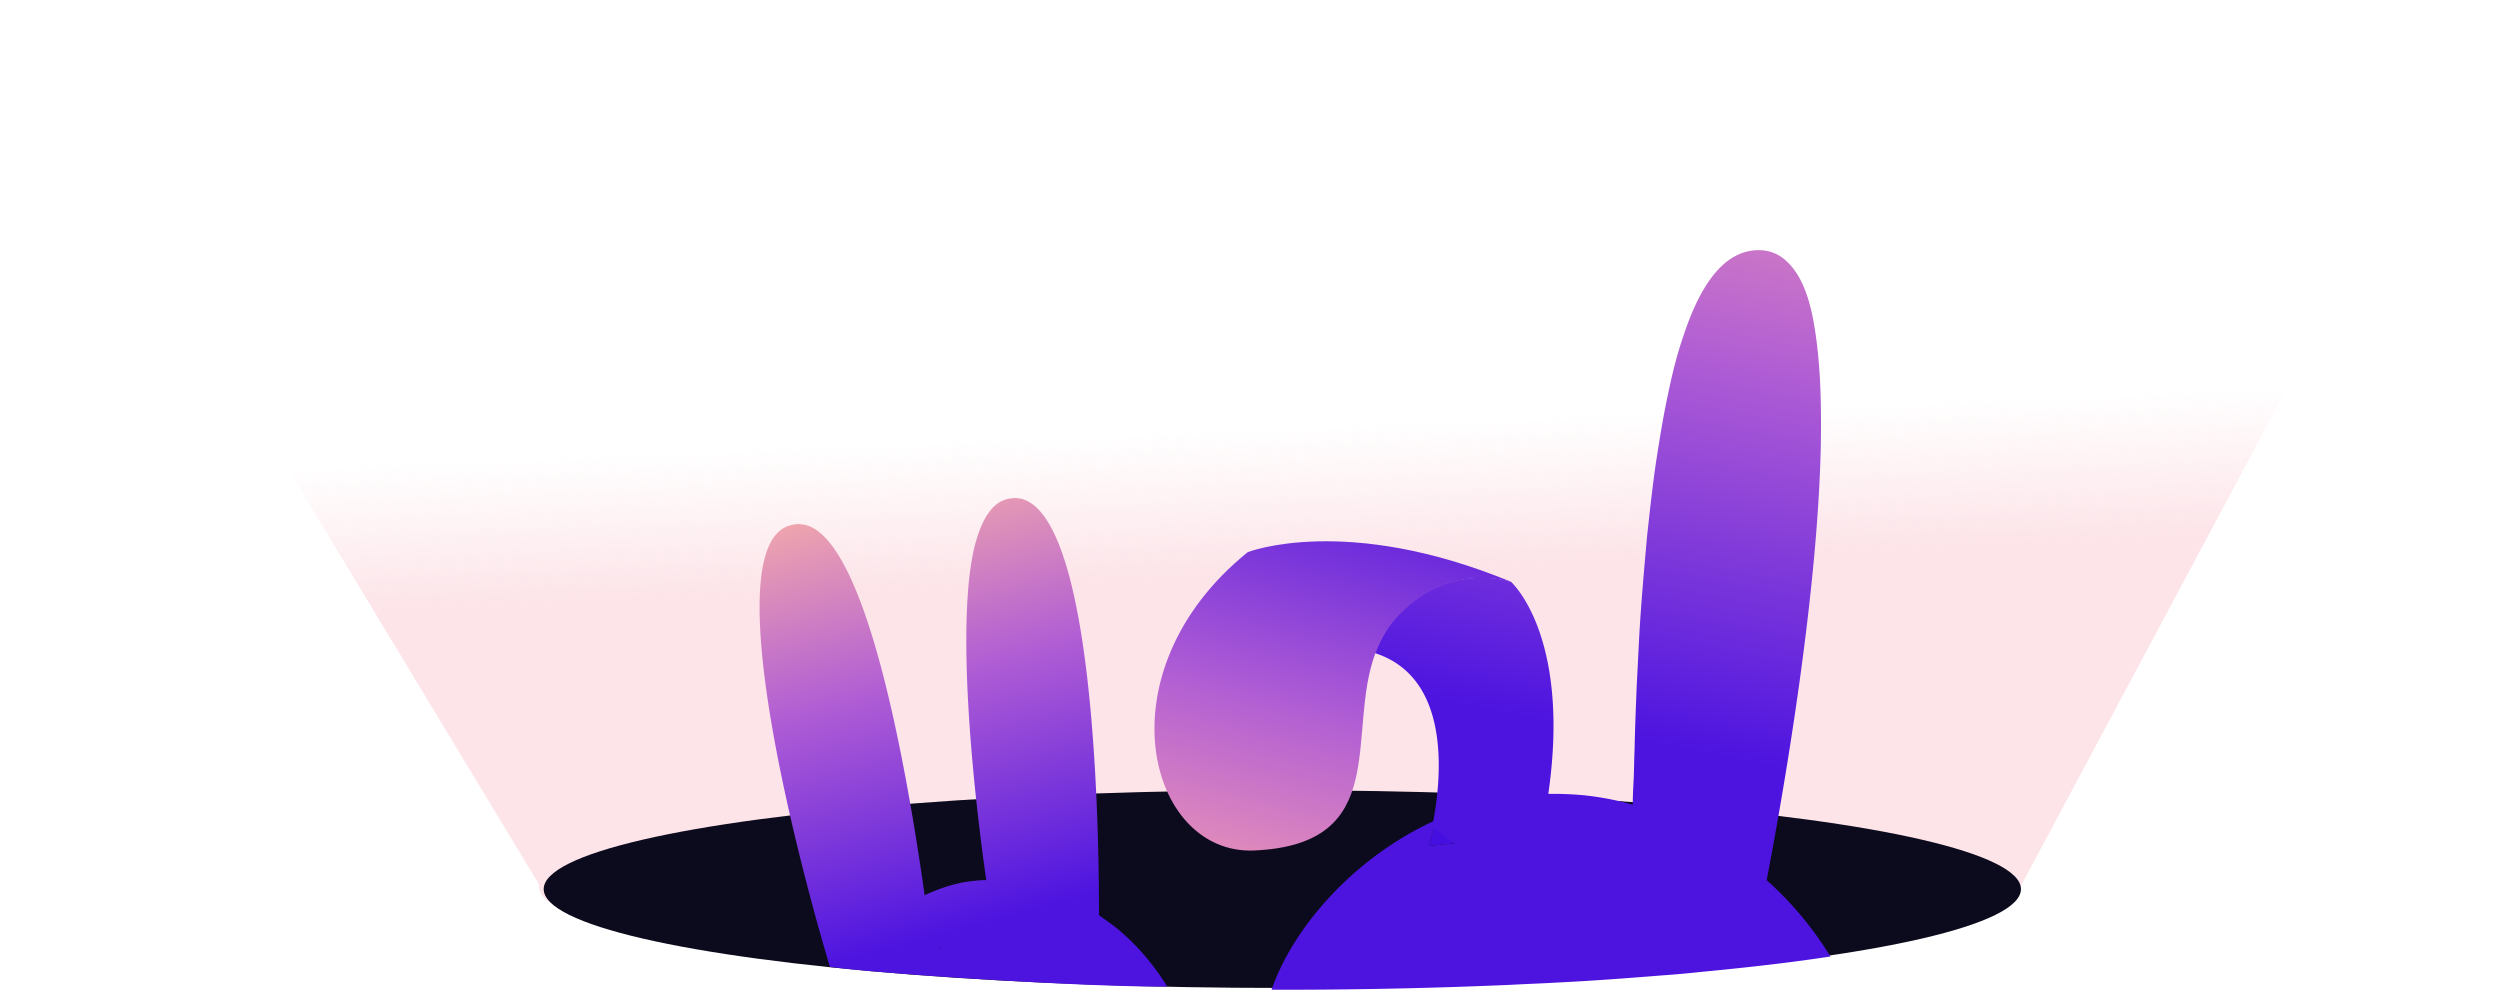 <svg width="246" height="98" viewBox="0 0 246 98" xmlns="http://www.w3.org/2000/svg">
    <defs>
        <linearGradient x1="50%" y1="42.904%" x2="51.543%" y2="57.78%" id="a">
            <stop stop-color="#F9A1AF" stop-opacity="0" offset=".087%"/>
            <stop stop-color="#F59EAF" offset="100%"/>
        </linearGradient>
        <linearGradient x1="5.689%" y1="29.941%" x2="101.036%" y2="75.842%" id="b">
            <stop stop-color="#EFA4AE" offset="0%"/>
            <stop stop-color="#B15ED4" offset="52.18%"/>
            <stop stop-color="#460FE1" offset="100%"/>
        </linearGradient>
        <linearGradient x1="14.32%" y1="118.962%" x2="60.551%" y2="-24.581%" id="c">
            <stop stop-color="#F9A1AF" offset="0%"/>
            <stop stop-color="#B15ED4" offset="45.954%"/>
            <stop stop-color="#460FE1" offset="100%"/>
        </linearGradient>
        <linearGradient x1="78.554%" y1="-30.94%" x2="63.927%" y2="65.964%" id="d">
            <stop stop-color="#F9A1AF" offset="0%"/>
            <stop stop-color="#B15ED4" offset="45.954%"/>
            <stop stop-color="#4D14E0" offset="100%"/>
        </linearGradient>
        <linearGradient x1="33.92%" y1="0%" x2="54.548%" y2="87.584%" id="e">
            <stop stop-color="#EFA4AE" offset="0%"/>
            <stop stop-color="#B15ED4" offset="41.974%"/>
            <stop stop-color="#4D14E0" offset="100%"/>
        </linearGradient>
    </defs>
    <g fill="none" fill-rule="evenodd">
        <path d="M0 0h244.133l-46.671 87.285c-2.947 2.842-10.674 4.907-23.18 6.195-12.505 1.288-28.115 2.187-46.83 2.697-19.034.473-36.466-.426-52.297-2.697-15.83-2.27-23.515-4.673-23.054-7.206L0 0z" fill="url(#a)" opacity=".284" transform="translate(.934 .75)"/>
        <g transform="translate(53.5 24.616)" fill-rule="nonzero">
            <ellipse fill="#0C0B1E" cx="72.681" cy="62.873" rx="72.681" ry="9.726"/>
            <path d="M73.983 32.634c-12.732-4.642-15.12 6.587-15.12 6.587.62.088 1.194.265 1.77.442.485-1.282 1.149-2.52 2.121-3.581 5.084-5.57 11.23-3.448 11.23-3.448z" fill="url(#b)" transform="translate(21.244)"/>
            <path d="M48.032 29.716c-14.589 11.804-9.814 29.841.664 29.355 13.572-.619 8.974-11.539 11.892-19.408.486-1.282 1.15-2.52 2.122-3.581 5.084-5.526 11.23-3.448 11.23-3.448-16.27-6.72-25.908-2.918-25.908-2.918z" fill="url(#c)" transform="translate(21.244)"/>
            <path d="m113.973 57.391-.53-.265a.925.925 0 0 1-.178.265c2.3 1.282 5.173 3.095 7.074 4.775 0-.045 0-.089.044-.133-.044-.044-.133-.088-.177-.177a32.706 32.706 0 0 0-6.233-4.465zM113.354 57.037c.044 0 .088.045.088.045-.044 0-.088-.045-.088-.045zM98.19 57.48c.31-1.415.53-2.742.707-3.98-1.547.045-3.05.222-4.553.487-2.344.442-4.554 1.194-6.632 2.122-.31 1.547-.619 2.52-.619 2.52l11.097-1.15z" fill="#460FE1"/>
            <path d="M99.095 61.989c0 .044 0 .088-.045.132l-.044-.044c.044-.088.089-.088.089-.088 1.37-7.118 5.349-29.09 5.349-44.829 0-2.74-.088-5.482-.442-8.223-.354-2.697-.973-6.278-3.227-8.09a3.808 3.808 0 0 0-2.21-.84c-4.29-.221-6.5 4.995-7.605 8.267-.663 1.901-1.15 3.846-1.547 5.791-.487 2.211-.84 4.466-1.194 6.72-.354 2.432-.619 4.863-.884 7.295-.221 2.476-.442 4.951-.62 7.427-.176 2.388-.264 4.775-.397 7.162-.088 2.166-.177 4.333-.221 6.499-.044.973-.044 1.901-.088 2.874 0 .132-.089 1.414-.089 2.52a28.675 28.675 0 0 0-4.863-.929 31.98 31.98 0 0 0-2.874-.132h-.574c2.254-15.606-3.67-20.867-3.67-20.867s-6.145-2.123-11.229 3.448c-.973 1.061-1.636 2.299-2.122 3.58 7.295 2.388 6.587 11.76 5.703 16.535-7.914 3.67-13.793 10.478-15.916 16.579h1.062c7.869 0 15.429-.177 22.502-.486 1.548-.089 3.05-.133 4.51-.221 3.625-.177 7.073-.442 10.389-.708 1.326-.088 2.653-.22 3.935-.353 4.642-.443 8.842-.929 12.6-1.504a33.979 33.979 0 0 0-6.278-7.515zm-32.76-5.173c.354.31 1.415 1.194 2.078 1.548l-2.564.265s.22-.707.486-1.813z" fill="url(#d)" transform="translate(21.244)"/>
            <path d="M47.57 63.315c.088 0 .176.044.265.044 1.326.31 2.652.708 4.023 1.282.973.398 1.857.752 2.697 1.15v-.31a24.412 24.412 0 0 0-3.316-1.856 18.913 18.913 0 0 0-4.819-1.46c-.928-.132-1.9-.22-2.873-.176l.132.796c1.282.088 2.564.265 3.89.53z" fill="#460FE1"/>
            <path d="m34.858 66.498-1.459-1.06c0-11.54-.796-38.507-7.383-40.895-.133-.044-.221-.088-.354-.088-.22-.044-.486-.089-.707-.044h-.044c-1.946.088-3.14 2.077-3.847 5.128-1.635 7.471-.176 22.503 1.238 32.45h-.398a24.91 24.91 0 0 0-1.9.22c-.133.045-.266.045-.398.09-1.017.22-1.99.574-2.918.972-.089.044-.221.088-.31.133-.044.044-.088.044-.132.088-1.813-12.777-5.748-35.103-11.804-36.473h-.089a2.155 2.155 0 0 0-1.06 0C1.7 27.284.772 28.787.33 31.042c-1.768 9.151 4.023 30.903 6.587 39.48 4.112.618 24.67 1.989 33.202 1.945-1.46-2.344-3.183-4.333-5.261-5.969zm-15.34 4.112c-.09-.133-.134-.266-.222-.398.044.132.133.265.221.398zm-.708-1.061c-.089-.133-.221-.221-.31-.31l.31.31zm.398.53c-.089-.177-.221-.31-.354-.442.133.133.221.31.354.442zm-6.013.575c.044-.177.089-.398.133-.575-.044.177-.089.398-.133.575zM16.6 68.09c.133.044.31.088.442.132-.176-.044-.31-.088-.442-.132zm1.769 1.017c-.089-.089-.221-.177-.31-.266.133.089.221.177.31.266zm-.398-.31-.398-.265c.133.044.265.177.398.265zm-.487-.354c-.088-.044-.22-.132-.309-.176a.713.713 0 0 0 .31.176z" fill="url(#e)" transform="translate(21.244)"/>
        </g>
    </g>
</svg>
